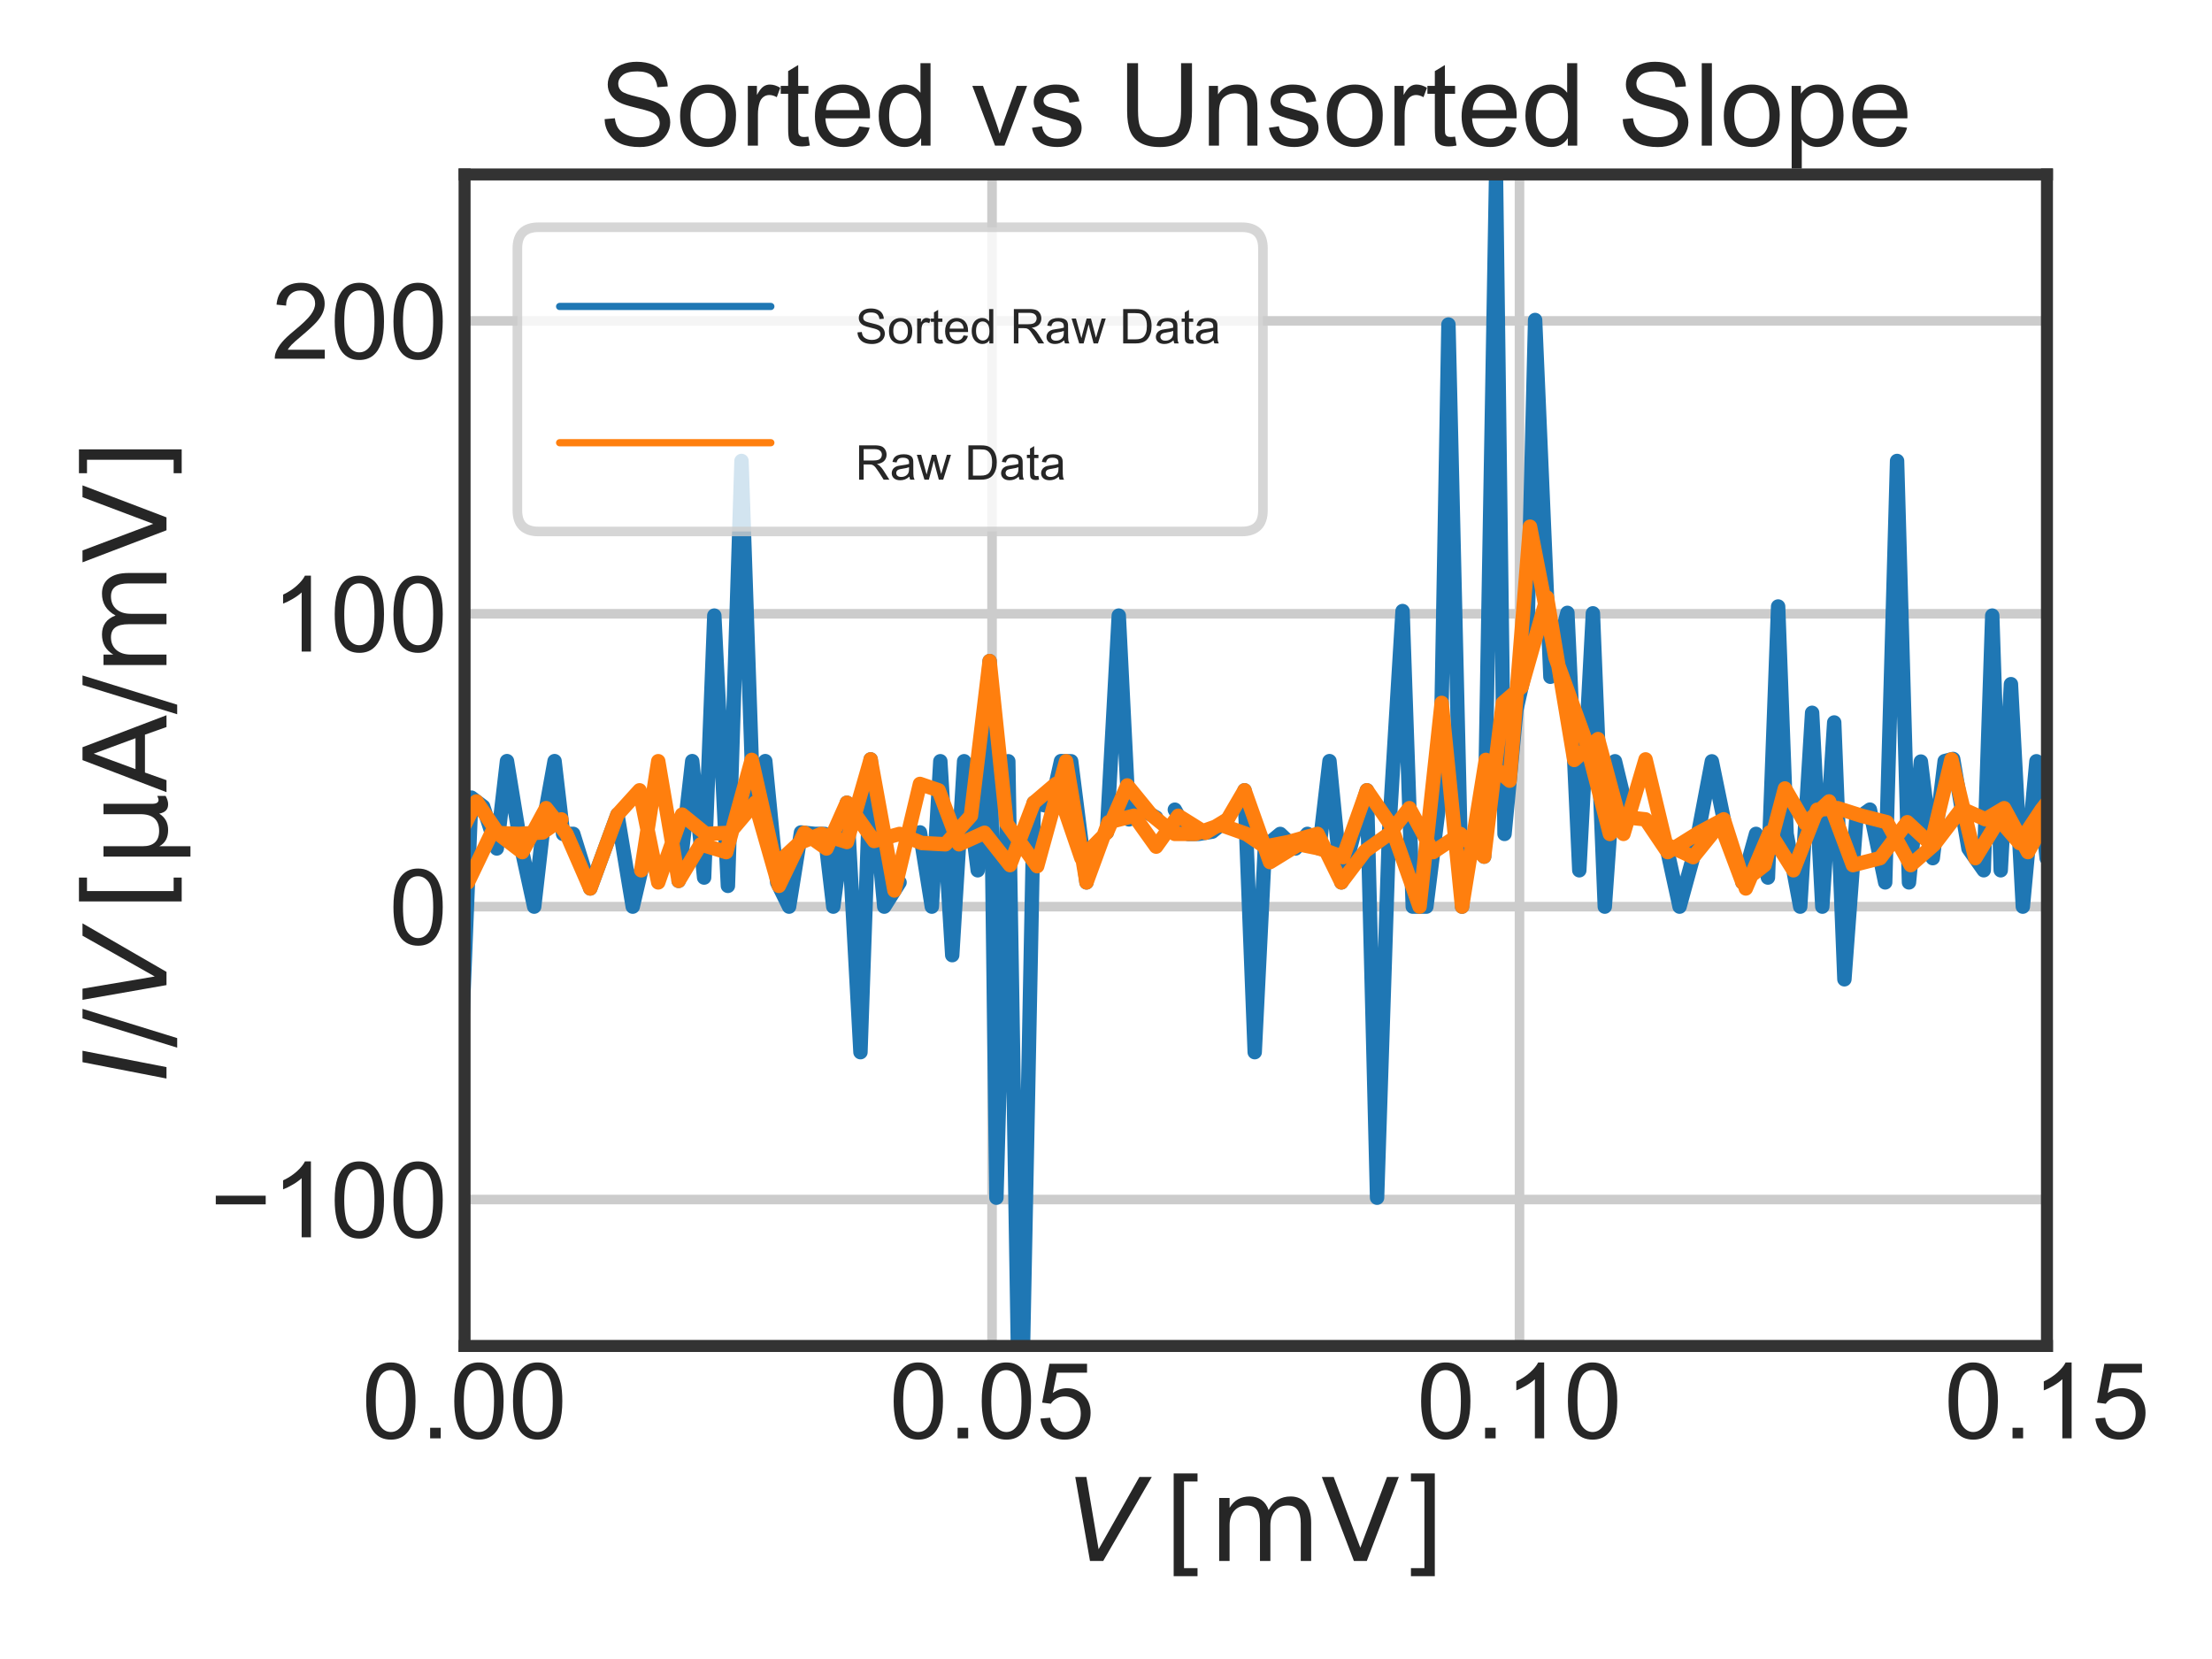 <?xml version="1.0" encoding="utf-8" standalone="no"?>
<!DOCTYPE svg PUBLIC "-//W3C//DTD SVG 1.1//EN"
  "http://www.w3.org/Graphics/SVG/1.1/DTD/svg11.dtd">
<!-- Created with matplotlib (https://matplotlib.org/) -->
<svg height="345.6pt" version="1.1" viewBox="0 0 460.8 345.6" width="460.8pt" xmlns="http://www.w3.org/2000/svg" xmlns:xlink="http://www.w3.org/1999/xlink">
 <defs>
  <style type="text/css">
*{stroke-linecap:butt;stroke-linejoin:round;}
  </style>
 </defs>
 <g id="figure_1">
  <g id="patch_1">
   <path d="M 0 345.6 
L 460.8 345.6 
L 460.8 0 
L 0 0 
z
" style="fill:#ffffff;"/>
  </g>
  <g id="axes_1">
   <g id="patch_2">
    <path d="M 96.78 280.387 
L 426.42 280.387 
L 426.42 36.341 
L 96.78 36.341 
z
" style="fill:#ffffff;"/>
   </g>
   <g id="matplotlib.axis_1">
    <g id="xtick_1">
     <g id="line2d_1">
      <path clip-path="url(#pe1cce95b19)" d="M 96.78 280.387 
L 96.78 36.341 
" style="fill:none;stroke:#cccccc;stroke-linecap:round;stroke-width:2;"/>
     </g>
     <g id="text_1">
      <!-- 0.00 -->
      <defs>
       <path d="M 4.156 35.297 
Q 4.156 48 6.766 55.734 
Q 9.375 63.484 14.516 67.672 
Q 19.672 71.875 27.484 71.875 
Q 33.25 71.875 37.594 69.547 
Q 41.938 67.234 44.766 62.859 
Q 47.609 58.5 49.219 52.219 
Q 50.828 45.953 50.828 35.297 
Q 50.828 22.703 48.234 14.969 
Q 45.656 7.234 40.5 3 
Q 35.359 -1.219 27.484 -1.219 
Q 17.141 -1.219 11.234 6.203 
Q 4.156 15.141 4.156 35.297 
z
M 13.188 35.297 
Q 13.188 17.672 17.312 11.828 
Q 21.438 6 27.484 6 
Q 33.547 6 37.672 11.859 
Q 41.797 17.719 41.797 35.297 
Q 41.797 52.984 37.672 58.781 
Q 33.547 64.594 27.391 64.594 
Q 21.344 64.594 17.719 59.469 
Q 13.188 52.938 13.188 35.297 
z
" id="ArialMT-48"/>
       <path d="M 9.078 0 
L 9.078 10.016 
L 19.094 10.016 
L 19.094 0 
z
" id="ArialMT-46"/>
      </defs>
      <g style="fill:#262626;" transform="translate(75.373 299.635)scale(0.22 -0.22)">
       <use xlink:href="#ArialMT-48"/>
       <use x="55.615" xlink:href="#ArialMT-46"/>
       <use x="83.398" xlink:href="#ArialMT-48"/>
       <use x="139.014" xlink:href="#ArialMT-48"/>
      </g>
     </g>
    </g>
    <g id="xtick_2">
     <g id="line2d_2">
      <path clip-path="url(#pe1cce95b19)" d="M 206.66 280.387 
L 206.66 36.341 
" style="fill:none;stroke:#cccccc;stroke-linecap:round;stroke-width:2;"/>
     </g>
     <g id="text_2">
      <!-- 0.05 -->
      <defs>
       <path d="M 4.156 18.75 
L 13.375 19.531 
Q 14.406 12.797 18.141 9.391 
Q 21.875 6 27.156 6 
Q 33.5 6 37.891 10.781 
Q 42.281 15.578 42.281 23.484 
Q 42.281 31 38.062 35.344 
Q 33.844 39.703 27 39.703 
Q 22.75 39.703 19.328 37.766 
Q 15.922 35.844 13.969 32.766 
L 5.719 33.844 
L 12.641 70.609 
L 48.25 70.609 
L 48.25 62.203 
L 19.672 62.203 
L 15.828 42.969 
Q 22.266 47.469 29.344 47.469 
Q 38.719 47.469 45.156 40.969 
Q 51.609 34.469 51.609 24.266 
Q 51.609 14.547 45.953 7.469 
Q 39.062 -1.219 27.156 -1.219 
Q 17.391 -1.219 11.203 4.25 
Q 5.031 9.719 4.156 18.75 
z
" id="ArialMT-53"/>
      </defs>
      <g style="fill:#262626;" transform="translate(185.253 299.635)scale(0.22 -0.22)">
       <use xlink:href="#ArialMT-48"/>
       <use x="55.615" xlink:href="#ArialMT-46"/>
       <use x="83.398" xlink:href="#ArialMT-48"/>
       <use x="139.014" xlink:href="#ArialMT-53"/>
      </g>
     </g>
    </g>
    <g id="xtick_3">
     <g id="line2d_3">
      <path clip-path="url(#pe1cce95b19)" d="M 316.54 280.387 
L 316.54 36.341 
" style="fill:none;stroke:#cccccc;stroke-linecap:round;stroke-width:2;"/>
     </g>
     <g id="text_3">
      <!-- 0.10 -->
      <defs>
       <path d="M 37.25 0 
L 28.469 0 
L 28.469 56 
Q 25.297 52.984 20.141 49.953 
Q 14.984 46.922 10.891 45.406 
L 10.891 53.906 
Q 18.266 57.375 23.781 62.297 
Q 29.297 67.234 31.594 71.875 
L 37.25 71.875 
z
" id="ArialMT-49"/>
      </defs>
      <g style="fill:#262626;" transform="translate(295.133 299.635)scale(0.22 -0.22)">
       <use xlink:href="#ArialMT-48"/>
       <use x="55.615" xlink:href="#ArialMT-46"/>
       <use x="83.398" xlink:href="#ArialMT-49"/>
       <use x="139.014" xlink:href="#ArialMT-48"/>
      </g>
     </g>
    </g>
    <g id="xtick_4">
     <g id="line2d_4">
      <path clip-path="url(#pe1cce95b19)" d="M 426.42 280.387 
L 426.42 36.341 
" style="fill:none;stroke:#cccccc;stroke-linecap:round;stroke-width:2;"/>
     </g>
     <g id="text_4">
      <!-- 0.15 -->
      <g style="fill:#262626;" transform="translate(405.013 299.635)scale(0.22 -0.22)">
       <use xlink:href="#ArialMT-48"/>
       <use x="55.615" xlink:href="#ArialMT-46"/>
       <use x="83.398" xlink:href="#ArialMT-49"/>
       <use x="139.014" xlink:href="#ArialMT-53"/>
      </g>
     </g>
    </g>
    <g id="text_5">
     <!-- $V\,[\mathrm{mV}]$ -->
     <defs>
      <path d="M 20.609 0 
L 7.812 72.906 
L 17.484 72.906 
L 28.078 10.203 
L 63.484 72.906 
L 74.219 72.906 
L 32.078 0 
z
" id="DejaVuSans-Oblique-86"/>
      <path d="M 8.594 75.984 
L 29.297 75.984 
L 29.297 69 
L 17.578 69 
L 17.578 -6.203 
L 29.297 -6.203 
L 29.297 -13.188 
L 8.594 -13.188 
z
" id="DejaVuSans-91"/>
      <path d="M 52 44.188 
Q 55.375 50.25 60.062 53.125 
Q 64.75 56 71.094 56 
Q 79.641 56 84.281 50.016 
Q 88.922 44.047 88.922 33.016 
L 88.922 0 
L 79.891 0 
L 79.891 32.719 
Q 79.891 40.578 77.094 44.375 
Q 74.312 48.188 68.609 48.188 
Q 61.625 48.188 57.562 43.547 
Q 53.516 38.922 53.516 30.906 
L 53.516 0 
L 44.484 0 
L 44.484 32.719 
Q 44.484 40.625 41.703 44.406 
Q 38.922 48.188 33.109 48.188 
Q 26.219 48.188 22.156 43.531 
Q 18.109 38.875 18.109 30.906 
L 18.109 0 
L 9.078 0 
L 9.078 54.688 
L 18.109 54.688 
L 18.109 46.188 
Q 21.188 51.219 25.484 53.609 
Q 29.781 56 35.688 56 
Q 41.656 56 45.828 52.969 
Q 50 49.953 52 44.188 
z
" id="DejaVuSans-109"/>
      <path d="M 28.609 0 
L 0.781 72.906 
L 11.078 72.906 
L 34.188 11.531 
L 57.328 72.906 
L 67.578 72.906 
L 39.797 0 
z
" id="DejaVuSans-86"/>
      <path d="M 30.422 75.984 
L 30.422 -13.188 
L 9.719 -13.188 
L 9.719 -6.203 
L 21.391 -6.203 
L 21.391 69 
L 9.719 69 
L 9.719 75.984 
z
" id="DejaVuSans-93"/>
     </defs>
     <g style="fill:#262626;" transform="translate(222.12 325.186)scale(0.24 -0.24)">
      <use transform="translate(0 0.016)" xlink:href="#DejaVuSans-Oblique-86"/>
      <use transform="translate(84.644 0.016)" xlink:href="#DejaVuSans-91"/>
      <use transform="translate(123.658 0.016)" xlink:href="#DejaVuSans-109"/>
      <use transform="translate(221.07 0.016)" xlink:href="#DejaVuSans-86"/>
      <use transform="translate(289.478 0.016)" xlink:href="#DejaVuSans-93"/>
     </g>
    </g>
   </g>
   <g id="matplotlib.axis_2">
    <g id="ytick_1">
     <g id="line2d_5">
      <path clip-path="url(#pe1cce95b19)" d="M 96.78 249.882 
L 426.42 249.882 
" style="fill:none;stroke:#cccccc;stroke-linecap:round;stroke-width:2;"/>
     </g>
     <g id="text_6">
      <!-- −100 -->
      <defs>
       <path d="M 52.828 31.203 
L 5.562 31.203 
L 5.562 39.406 
L 52.828 39.406 
z
" id="ArialMT-8722"/>
      </defs>
      <g style="fill:#262626;" transform="translate(43.728 257.755)scale(0.22 -0.22)">
       <use xlink:href="#ArialMT-8722"/>
       <use x="58.398" xlink:href="#ArialMT-49"/>
       <use x="114.014" xlink:href="#ArialMT-48"/>
       <use x="169.629" xlink:href="#ArialMT-48"/>
      </g>
     </g>
    </g>
    <g id="ytick_2">
     <g id="line2d_6">
      <path clip-path="url(#pe1cce95b19)" d="M 96.78 188.87 
L 426.42 188.87 
" style="fill:none;stroke:#cccccc;stroke-linecap:round;stroke-width:2;"/>
     </g>
     <g id="text_7">
      <!-- 0 -->
      <g style="fill:#262626;" transform="translate(81.046 196.744)scale(0.22 -0.22)">
       <use xlink:href="#ArialMT-48"/>
      </g>
     </g>
    </g>
    <g id="ytick_3">
     <g id="line2d_7">
      <path clip-path="url(#pe1cce95b19)" d="M 96.78 127.859 
L 426.42 127.859 
" style="fill:none;stroke:#cccccc;stroke-linecap:round;stroke-width:2;"/>
     </g>
     <g id="text_8">
      <!-- 100 -->
      <g style="fill:#262626;" transform="translate(56.578 135.732)scale(0.22 -0.22)">
       <use xlink:href="#ArialMT-49"/>
       <use x="55.615" xlink:href="#ArialMT-48"/>
       <use x="111.23" xlink:href="#ArialMT-48"/>
      </g>
     </g>
    </g>
    <g id="ytick_4">
     <g id="line2d_8">
      <path clip-path="url(#pe1cce95b19)" d="M 96.78 66.847 
L 426.42 66.847 
" style="fill:none;stroke:#cccccc;stroke-linecap:round;stroke-width:2;"/>
     </g>
     <g id="text_9">
      <!-- 200 -->
      <defs>
       <path d="M 50.344 8.453 
L 50.344 0 
L 3.031 0 
Q 2.938 3.172 4.047 6.109 
Q 5.859 10.938 9.828 15.625 
Q 13.812 20.312 21.344 26.469 
Q 33.016 36.031 37.109 41.625 
Q 41.219 47.219 41.219 52.203 
Q 41.219 57.422 37.469 61 
Q 33.734 64.594 27.734 64.594 
Q 21.391 64.594 17.578 60.781 
Q 13.766 56.984 13.719 50.25 
L 4.688 51.172 
Q 5.609 61.281 11.656 66.578 
Q 17.719 71.875 27.938 71.875 
Q 38.234 71.875 44.234 66.156 
Q 50.25 60.453 50.25 52 
Q 50.25 47.703 48.484 43.547 
Q 46.734 39.406 42.656 34.812 
Q 38.578 30.219 29.109 22.219 
Q 21.188 15.578 18.938 13.203 
Q 16.703 10.844 15.234 8.453 
z
" id="ArialMT-50"/>
      </defs>
      <g style="fill:#262626;" transform="translate(56.578 74.721)scale(0.22 -0.22)">
       <use xlink:href="#ArialMT-50"/>
       <use x="55.615" xlink:href="#ArialMT-48"/>
       <use x="111.23" xlink:href="#ArialMT-48"/>
      </g>
     </g>
    </g>
    <g id="text_10">
     <!-- $I/V\,[\mathrm{\mu A}/\mathrm{mV}]$ -->
     <defs>
      <path d="M 16.891 72.906 
L 26.812 72.906 
L 12.594 0 
L 2.688 0 
z
" id="DejaVuSans-Oblique-73"/>
      <path d="M 25.391 72.906 
L 33.688 72.906 
L 8.297 -9.281 
L 0 -9.281 
z
" id="DejaVuSans-47"/>
      <path d="M 8.5 -20.797 
L 8.5 54.688 
L 17.484 54.688 
L 17.484 20.703 
Q 17.484 13.625 20.844 10 
Q 24.219 6.391 30.812 6.391 
Q 38.031 6.391 41.672 10.484 
Q 45.312 14.594 45.312 22.797 
L 45.312 54.688 
L 54.297 54.688 
L 54.297 12.594 
Q 54.297 9.672 55.141 8.281 
Q 56 6.891 57.812 6.891 
Q 58.25 6.891 59.031 7.156 
Q 59.812 7.422 61.188 8.016 
L 61.188 0.781 
Q 59.188 -0.344 57.391 -0.875 
Q 55.609 -1.422 53.906 -1.422 
Q 50.531 -1.422 48.531 0.484 
Q 46.531 2.391 45.797 6.297 
Q 43.359 2.438 39.812 0.5 
Q 36.281 -1.422 31.5 -1.422 
Q 26.516 -1.422 23.016 0.484 
Q 19.531 2.391 17.484 6.203 
L 17.484 -20.797 
z
" id="DejaVuSans-956"/>
      <path d="M 34.188 63.188 
L 20.797 26.906 
L 47.609 26.906 
z
M 28.609 72.906 
L 39.797 72.906 
L 67.578 0 
L 57.328 0 
L 50.688 18.703 
L 17.828 18.703 
L 11.188 0 
L 0.781 0 
z
" id="DejaVuSans-65"/>
     </defs>
     <g style="fill:#262626;" transform="translate(34.688 225.324)rotate(-90)scale(0.24 -0.24)">
      <use transform="translate(0 0.016)" xlink:href="#DejaVuSans-Oblique-73"/>
      <use transform="translate(29.492 0.016)" xlink:href="#DejaVuSans-47"/>
      <use transform="translate(63.184 0.016)" xlink:href="#DejaVuSans-Oblique-86"/>
      <use transform="translate(147.827 0.016)" xlink:href="#DejaVuSans-91"/>
      <use transform="translate(186.841 0.016)" xlink:href="#DejaVuSans-956"/>
      <use transform="translate(250.464 0.016)" xlink:href="#DejaVuSans-65"/>
      <use transform="translate(318.872 0.016)" xlink:href="#DejaVuSans-47"/>
      <use transform="translate(352.564 0.016)" xlink:href="#DejaVuSans-109"/>
      <use transform="translate(449.976 0.016)" xlink:href="#DejaVuSans-86"/>
      <use transform="translate(518.384 0.016)" xlink:href="#DejaVuSans-93"/>
     </g>
    </g>
   </g>
   <g id="line2d_9">
    <path clip-path="url(#pe1cce95b19)" d="M 96.057 219.186 
L 98.181 166.151 
L 100.659 168.028 
L 103.49 176.751 
L 105.614 158.554 
L 108.447 175.889 
L 111.28 188.87 
L 113.404 170.313 
L 115.528 158.554 
L 117.298 173.724 
L 119.422 173.712 
L 122.961 185.082 
L 128.625 169.701 
L 131.812 188.87 
L 133.582 181.297 
M 141.37 183.504 
L 144.202 158.554 
L 146.68 182.811 
L 148.804 128.238 
L 151.636 184.543 
L 154.469 96.026 
L 156.947 168.67 
L 159.425 158.554 
L 161.903 183.82 
L 164.38 188.87 
L 166.859 173.412 
L 169.692 173.712 
L 171.816 173.724 
L 173.586 188.87 
L 176.418 167.225 
L 179.249 219.186 
L 181.373 158.194 
L 184.206 188.87 
L 187.393 183.82 
M 191.641 173.404 
L 194.118 188.87 
L 195.888 158.577 
L 198.366 198.976 
L 200.844 158.577 
L 203.677 181.297 
L 206.155 137.711 
L 207.57 249.503 
L 210.049 158.585 
L 212.528 310.135 
L 215.359 167.225 
L 218.9 168.049 
L 221.024 158.554 
L 223.147 158.585 
L 226.334 183.82 
M 230.582 173.404 
L 233.06 128.238 
L 235.184 170.692 
L 238.015 168.659 
L 240.847 170.313 
M 244.741 168.67 
L 247.574 173.736 
L 249.698 173.712 
L 252.529 173.25 
L 255.716 170.692 
M 259.256 164.632 
L 261.38 219.186 
L 263.504 176.372 
L 266.691 173.724 
L 269.877 176.751 
L 272.355 173.712 
L 274.833 176.751 
L 276.957 158.554 
L 279.435 183.82 
L 282.267 172.79 
L 284.746 164.632 
L 286.87 249.503 
L 289.348 173.72 
L 292.18 127.29 
L 294.304 188.87 
L 297.136 188.87 
L 299.968 166.133 
L 301.737 67.605 
L 304.57 188.87 
M 309.173 178.454 
L 311.65 37.289 
L 313.421 173.724 
L 315.898 147.817 
L 318.022 138.395 
L 319.792 66.658 
L 322.978 140.981 
L 326.518 127.669 
L 328.997 181.297 
L 331.829 127.764 
L 334.306 188.87 
L 336.432 158.585 
L 339.263 170.301 
M 347.051 175.889 
L 349.884 188.87 
L 353.07 177.269 
L 356.61 158.601 
L 359.088 170.68 
M 362.982 183.823 
L 365.815 173.712 
L 368.292 182.811 
L 370.416 126.343 
L 372.187 173.724 
L 375.018 188.87 
L 377.496 148.49 
L 379.621 188.87 
L 382.099 150.501 
L 384.223 204.005 
L 386.702 170.692 
L 389.533 168.659 
L 392.719 183.82 
L 395.196 96.026 
L 397.674 183.82 
L 400.153 158.648 
L 402.632 178.77 
L 405.11 158.554 
L 406.88 158.104 
L 410.067 176.751 
L 413.252 181.291 
L 415.021 128.238 
L 416.791 181.297 
L 418.916 142.52 
L 421.394 188.87 
L 424.226 158.585 
L 426.35 178.765 
L 428.474 158.585 
L 428.474 158.585 
" style="fill:none;stroke:#1f77b4;stroke-linecap:round;stroke-width:3;"/>
   </g>
   <g id="line2d_10">
    <path clip-path="url(#pe1cce95b19)" d="M 133.582 181.297 
L 137.122 158.57 
L 141.37 183.504 
L 145.972 175.883 
L 151.283 177.51 
L 156.593 158.297 
L 161.549 180.212 
L 166.505 175.619 
L 171.108 173.72 
L 176.418 175.401 
L 181.373 158.194 
L 186.33 185.504 
L 191.641 163.304 
L 195.535 164.632 
L 199.783 175.883 
L 205.092 173.481 
L 210.403 180.216 
L 215.359 167.225 
L 219.961 163.304 
L 225.271 178.772 
L 230.582 173.404 
L 234.83 163.62 
L 239.786 169.693 
L 244.741 173.72 
L 248.989 173.72 
L 254.3 171.829 
L 259.61 173.72 
L 263.504 176.372 
L 268.461 175.406 
L 274.479 173.718 
L 279.435 183.82 
L 284.391 177.274 
L 289.348 173.72 
L 293.596 168.354 
L 298.552 177.506 
L 304.216 173.724 
L 309.173 178.454 
L 313.067 146.454 
L 316.961 143.104 
L 322.27 124.47 
L 327.935 158.31 
L 332.891 153.968 
L 338.201 173.718 
L 342.802 158.194 
L 347.051 175.889 
L 352.716 178.558 
L 358.379 171.554 
L 362.982 183.823 
L 367.585 180.212 
L 371.833 164.253 
L 376.081 171.554 
L 381.036 166.955 
L 385.993 180.216 
L 391.657 178.768 
L 397.32 171.284 
L 402.277 175.889 
L 406.526 158.194 
L 411.482 178.768 
L 416.437 170.692 
L 420.685 175.613 
L 425.287 168.67 
L 429.536 163.317 
L 434.847 175.401 
L 440.51 180.212 
L 445.82 169.701 
L 451.131 171.554 
L 456.441 165.914 
L 460.689 188.87 
L 461.8 185.475 
M 461.8 159.252 
L 457.503 180.435 
L 451.131 167.225 
L 447.237 181.297 
L 442.635 168.456 
L 437.324 178.775 
L 432.368 173.481 
L 427.412 168.67 
L 422.457 177.506 
L 417.5 168.365 
L 413.606 170.68 
L 408.65 168.463 
L 402.986 175.883 
L 398.029 180.216 
L 393.073 171.284 
L 387.763 169.93 
L 382.808 168.354 
L 378.558 168.68 
L 373.602 181.294 
L 368.646 173.404 
L 363.69 185.084 
L 359.088 170.68 
L 353.778 173.532 
L 347.405 177.51 
L 342.802 170.692 
L 339.263 170.301 
L 335.369 173.728 
L 330.412 154.541 
L 324.04 136.986 
L 318.73 109.718 
L 314.482 162.626 
L 309.526 158.297 
L 304.57 188.87 
L 300.322 146.427 
L 295.72 188.87 
L 289.702 171.823 
L 284.746 164.632 
L 279.79 178.561 
L 274.833 176.751 
L 270.585 175.883 
L 264.567 179.592 
L 259.256 164.632 
L 255.716 170.692 
L 251.114 173.481 
L 245.45 169.937 
L 240.847 176.372 
L 236.245 169.93 
L 230.936 171.284 
L 226.334 183.82 
L 222.086 158.57 
L 216.068 180.435 
L 209.695 171.562 
L 206.155 137.711 
L 202.26 169.937 
L 196.95 175.883 
L 191.994 175.613 
L 187.393 173.72 
L 182.082 175.195 
L 176.418 167.225 
L 172.17 176.751 
L 167.567 173.487 
L 162.256 184.541 
L 157.301 167.225 
L 151.99 173.487 
L 147.034 173.72 
L 142.078 169.693 
L 137.122 183.82 
L 133.228 164.632 
L 128.625 169.701 
L 122.961 185.082 
L 118.006 173.72 
L 113.758 168.354 
L 108.801 177.51 
L 103.844 173.72 
L 99.242 166.955 
L 93.933 177.506 
L 88.623 184.543 
L 83.312 173.481 
L 79.064 173.724 
L 74.462 175.401 
L 69.152 183.507 
L 64.549 184.541 
L 59.593 171.554 
L 54.638 188.87 
L 50.036 168.354 
L 45.788 178.77 
L 40.831 181.297 
L 35.875 168.67 
L 30.919 188.87 
L 25.255 185.084 
L 20.298 173.404 
L 15.696 175.883 
L 10.032 185.504 
L 4.014 185.082 
L -0.234 158.104 
L -1 165.498 
M -1 184.541 
L -0.588 184.541 
L 4.721 177.269 
L 10.032 180.216 
L 14.635 183.82 
L 18.883 178.77 
L 23.838 177.269 
L 29.503 177.51 
L 34.459 183.82 
L 39.415 188.87 
L 44.724 167.225 
L 49.327 173.412 
L 53.93 184.541 
L 58.532 173.72 
L 63.841 178.558 
L 69.506 180.216 
L 74.462 180.212 
L 78.71 176.751 
L 83.667 178.561 
L 88.623 164.617 
L 92.87 175.889 
L 97.473 183.82 
L 102.429 173.481 
L 108.093 173.724 
L 113.05 173.404 
L 116.944 170.692 
L 116.944 170.692 
" style="fill:none;stroke:#ff7f0e;stroke-linecap:round;stroke-width:3;"/>
   </g>
   <g id="patch_3">
    <path d="M 96.78 280.387 
L 96.78 36.341 
" style="fill:none;stroke:#333333;stroke-linecap:square;stroke-linejoin:miter;stroke-width:2.5;"/>
   </g>
   <g id="patch_4">
    <path d="M 426.42 280.387 
L 426.42 36.341 
" style="fill:none;stroke:#333333;stroke-linecap:square;stroke-linejoin:miter;stroke-width:2.5;"/>
   </g>
   <g id="patch_5">
    <path d="M 96.78 280.387 
L 426.42 280.387 
" style="fill:none;stroke:#333333;stroke-linecap:square;stroke-linejoin:miter;stroke-width:2.5;"/>
   </g>
   <g id="patch_6">
    <path d="M 96.78 36.341 
L 426.42 36.341 
" style="fill:none;stroke:#333333;stroke-linecap:square;stroke-linejoin:miter;stroke-width:2.5;"/>
   </g>
   <g id="text_11">
    <!-- Sorted vs Unsorted Slope -->
    <defs>
     <path d="M 4.5 23 
L 13.422 23.781 
Q 14.062 18.406 16.375 14.969 
Q 18.703 11.531 23.578 9.406 
Q 28.469 7.281 34.578 7.281 
Q 39.984 7.281 44.141 8.891 
Q 48.297 10.5 50.312 13.297 
Q 52.344 16.109 52.344 19.438 
Q 52.344 22.797 50.391 25.312 
Q 48.438 27.828 43.953 29.547 
Q 41.062 30.672 31.203 33.031 
Q 21.344 35.406 17.391 37.5 
Q 12.25 40.188 9.734 44.156 
Q 7.234 48.141 7.234 53.078 
Q 7.234 58.5 10.297 63.203 
Q 13.375 67.922 19.281 70.359 
Q 25.203 72.797 32.422 72.797 
Q 40.375 72.797 46.453 70.234 
Q 52.547 67.672 55.812 62.688 
Q 59.078 57.719 59.328 51.422 
L 50.25 50.734 
Q 49.516 57.516 45.281 60.984 
Q 41.062 64.453 32.812 64.453 
Q 24.219 64.453 20.281 61.297 
Q 16.359 58.156 16.359 53.719 
Q 16.359 49.859 19.141 47.359 
Q 21.875 44.875 33.422 42.266 
Q 44.969 39.656 49.266 37.703 
Q 55.516 34.812 58.484 30.391 
Q 61.469 25.984 61.469 20.219 
Q 61.469 14.5 58.203 9.438 
Q 54.938 4.391 48.797 1.578 
Q 42.672 -1.219 35.016 -1.219 
Q 25.297 -1.219 18.719 1.609 
Q 12.156 4.438 8.422 10.125 
Q 4.688 15.828 4.5 23 
z
" id="ArialMT-83"/>
     <path d="M 3.328 25.922 
Q 3.328 40.328 11.328 47.266 
Q 18.016 53.031 27.641 53.031 
Q 38.328 53.031 45.109 46.016 
Q 51.906 39.016 51.906 26.656 
Q 51.906 16.656 48.906 10.906 
Q 45.906 5.172 40.156 2 
Q 34.422 -1.172 27.641 -1.172 
Q 16.75 -1.172 10.031 5.812 
Q 3.328 12.797 3.328 25.922 
z
M 12.359 25.922 
Q 12.359 15.969 16.703 11.016 
Q 21.047 6.062 27.641 6.062 
Q 34.188 6.062 38.531 11.031 
Q 42.875 16.016 42.875 26.219 
Q 42.875 35.844 38.5 40.797 
Q 34.125 45.75 27.641 45.75 
Q 21.047 45.75 16.703 40.812 
Q 12.359 35.891 12.359 25.922 
z
" id="ArialMT-111"/>
     <path d="M 6.5 0 
L 6.5 51.859 
L 14.406 51.859 
L 14.406 44 
Q 17.438 49.516 20 51.266 
Q 22.562 53.031 25.641 53.031 
Q 30.078 53.031 34.672 50.203 
L 31.641 42.047 
Q 28.422 43.953 25.203 43.953 
Q 22.312 43.953 20.016 42.219 
Q 17.719 40.484 16.75 37.406 
Q 15.281 32.719 15.281 27.156 
L 15.281 0 
z
" id="ArialMT-114"/>
     <path d="M 25.781 7.859 
L 27.047 0.094 
Q 23.344 -0.688 20.406 -0.688 
Q 15.625 -0.688 12.984 0.828 
Q 10.359 2.344 9.281 4.812 
Q 8.203 7.281 8.203 15.188 
L 8.203 45.016 
L 1.766 45.016 
L 1.766 51.859 
L 8.203 51.859 
L 8.203 64.703 
L 16.938 69.969 
L 16.938 51.859 
L 25.781 51.859 
L 25.781 45.016 
L 16.938 45.016 
L 16.938 14.703 
Q 16.938 10.938 17.406 9.859 
Q 17.875 8.797 18.922 8.156 
Q 19.969 7.516 21.922 7.516 
Q 23.391 7.516 25.781 7.859 
z
" id="ArialMT-116"/>
     <path d="M 42.094 16.703 
L 51.172 15.578 
Q 49.031 7.625 43.219 3.219 
Q 37.406 -1.172 28.375 -1.172 
Q 17 -1.172 10.328 5.828 
Q 3.656 12.844 3.656 25.484 
Q 3.656 38.578 10.391 45.797 
Q 17.141 53.031 27.875 53.031 
Q 38.281 53.031 44.875 45.953 
Q 51.469 38.875 51.469 26.031 
Q 51.469 25.25 51.422 23.688 
L 12.75 23.688 
Q 13.234 15.141 17.578 10.594 
Q 21.922 6.062 28.422 6.062 
Q 33.25 6.062 36.672 8.594 
Q 40.094 11.141 42.094 16.703 
z
M 13.234 30.906 
L 42.188 30.906 
Q 41.609 37.453 38.875 40.719 
Q 34.672 45.797 27.984 45.797 
Q 21.922 45.797 17.797 41.75 
Q 13.672 37.703 13.234 30.906 
z
" id="ArialMT-101"/>
     <path d="M 40.234 0 
L 40.234 6.547 
Q 35.297 -1.172 25.734 -1.172 
Q 19.531 -1.172 14.328 2.25 
Q 9.125 5.672 6.266 11.797 
Q 3.422 17.922 3.422 25.875 
Q 3.422 33.641 6 39.969 
Q 8.594 46.297 13.766 49.656 
Q 18.953 53.031 25.344 53.031 
Q 30.031 53.031 33.688 51.047 
Q 37.359 49.078 39.656 45.906 
L 39.656 71.578 
L 48.391 71.578 
L 48.391 0 
z
M 12.453 25.875 
Q 12.453 15.922 16.641 10.984 
Q 20.844 6.062 26.562 6.062 
Q 32.328 6.062 36.344 10.766 
Q 40.375 15.484 40.375 25.141 
Q 40.375 35.797 36.266 40.766 
Q 32.172 45.75 26.172 45.75 
Q 20.312 45.75 16.375 40.969 
Q 12.453 36.188 12.453 25.875 
z
" id="ArialMT-100"/>
     <path id="ArialMT-32"/>
     <path d="M 21 0 
L 1.266 51.859 
L 10.547 51.859 
L 21.688 20.797 
Q 23.484 15.766 25 10.359 
Q 26.172 14.453 28.266 20.219 
L 39.797 51.859 
L 48.828 51.859 
L 29.203 0 
z
" id="ArialMT-118"/>
     <path d="M 3.078 15.484 
L 11.766 16.844 
Q 12.5 11.625 15.844 8.844 
Q 19.188 6.062 25.203 6.062 
Q 31.25 6.062 34.172 8.516 
Q 37.109 10.984 37.109 14.312 
Q 37.109 17.281 34.516 19 
Q 32.719 20.172 25.531 21.969 
Q 15.875 24.422 12.141 26.203 
Q 8.406 27.984 6.469 31.125 
Q 4.547 34.281 4.547 38.094 
Q 4.547 41.547 6.125 44.5 
Q 7.719 47.469 10.453 49.422 
Q 12.5 50.922 16.031 51.969 
Q 19.578 53.031 23.641 53.031 
Q 29.734 53.031 34.344 51.266 
Q 38.969 49.516 41.156 46.5 
Q 43.359 43.5 44.188 38.484 
L 35.594 37.312 
Q 35.016 41.312 32.203 43.547 
Q 29.391 45.797 24.266 45.797 
Q 18.219 45.797 15.625 43.797 
Q 13.031 41.797 13.031 39.109 
Q 13.031 37.406 14.109 36.031 
Q 15.188 34.625 17.484 33.688 
Q 18.797 33.203 25.25 31.453 
Q 34.578 28.953 38.25 27.359 
Q 41.938 25.781 44.031 22.75 
Q 46.141 19.734 46.141 15.234 
Q 46.141 10.844 43.578 6.953 
Q 41.016 3.078 36.172 0.953 
Q 31.344 -1.172 25.25 -1.172 
Q 15.141 -1.172 9.844 3.031 
Q 4.547 7.234 3.078 15.484 
z
" id="ArialMT-115"/>
     <path d="M 54.688 71.578 
L 64.156 71.578 
L 64.156 30.219 
Q 64.156 19.438 61.719 13.078 
Q 59.281 6.734 52.906 2.75 
Q 46.531 -1.219 36.188 -1.219 
Q 26.125 -1.219 19.719 2.25 
Q 13.328 5.719 10.594 12.281 
Q 7.859 18.844 7.859 30.219 
L 7.859 71.578 
L 17.328 71.578 
L 17.328 30.281 
Q 17.328 20.953 19.062 16.531 
Q 20.797 12.109 25.016 9.719 
Q 29.25 7.328 35.359 7.328 
Q 45.797 7.328 50.234 12.062 
Q 54.688 16.797 54.688 30.281 
z
" id="ArialMT-85"/>
     <path d="M 6.594 0 
L 6.594 51.859 
L 14.5 51.859 
L 14.5 44.484 
Q 20.219 53.031 31 53.031 
Q 35.688 53.031 39.625 51.344 
Q 43.562 49.656 45.516 46.922 
Q 47.469 44.188 48.25 40.438 
Q 48.734 37.984 48.734 31.891 
L 48.734 0 
L 39.938 0 
L 39.938 31.547 
Q 39.938 36.922 38.906 39.578 
Q 37.891 42.234 35.281 43.812 
Q 32.672 45.406 29.156 45.406 
Q 23.531 45.406 19.453 41.844 
Q 15.375 38.281 15.375 28.328 
L 15.375 0 
z
" id="ArialMT-110"/>
     <path d="M 6.391 0 
L 6.391 71.578 
L 15.188 71.578 
L 15.188 0 
z
" id="ArialMT-108"/>
     <path d="M 6.594 -19.875 
L 6.594 51.859 
L 14.594 51.859 
L 14.594 45.125 
Q 17.438 49.078 21 51.047 
Q 24.562 53.031 29.641 53.031 
Q 36.281 53.031 41.359 49.609 
Q 46.438 46.188 49.016 39.953 
Q 51.609 33.734 51.609 26.312 
Q 51.609 18.359 48.75 11.984 
Q 45.906 5.609 40.453 2.219 
Q 35.016 -1.172 29 -1.172 
Q 24.609 -1.172 21.109 0.688 
Q 17.625 2.547 15.375 5.375 
L 15.375 -19.875 
z
M 14.547 25.641 
Q 14.547 15.625 18.594 10.844 
Q 22.656 6.062 28.422 6.062 
Q 34.281 6.062 38.453 11.016 
Q 42.625 15.969 42.625 26.375 
Q 42.625 36.281 38.547 41.203 
Q 34.469 46.141 28.812 46.141 
Q 23.188 46.141 18.859 40.891 
Q 14.547 35.641 14.547 25.641 
z
" id="ArialMT-112"/>
    </defs>
    <g style="fill:#262626;" transform="translate(124.868 30.341)scale(0.24 -0.24)">
     <use xlink:href="#ArialMT-83"/>
     <use x="66.699" xlink:href="#ArialMT-111"/>
     <use x="122.314" xlink:href="#ArialMT-114"/>
     <use x="155.615" xlink:href="#ArialMT-116"/>
     <use x="183.398" xlink:href="#ArialMT-101"/>
     <use x="239.014" xlink:href="#ArialMT-100"/>
     <use x="294.629" xlink:href="#ArialMT-32"/>
     <use x="322.412" xlink:href="#ArialMT-118"/>
     <use x="372.412" xlink:href="#ArialMT-115"/>
     <use x="422.412" xlink:href="#ArialMT-32"/>
     <use x="450.195" xlink:href="#ArialMT-85"/>
     <use x="522.412" xlink:href="#ArialMT-110"/>
     <use x="578.027" xlink:href="#ArialMT-115"/>
     <use x="628.027" xlink:href="#ArialMT-111"/>
     <use x="683.643" xlink:href="#ArialMT-114"/>
     <use x="716.943" xlink:href="#ArialMT-116"/>
     <use x="744.727" xlink:href="#ArialMT-101"/>
     <use x="800.342" xlink:href="#ArialMT-100"/>
     <use x="855.957" xlink:href="#ArialMT-32"/>
     <use x="883.74" xlink:href="#ArialMT-83"/>
     <use x="950.439" xlink:href="#ArialMT-108"/>
     <use x="972.656" xlink:href="#ArialMT-111"/>
     <use x="1028.271" xlink:href="#ArialMT-112"/>
     <use x="1083.887" xlink:href="#ArialMT-101"/>
    </g>
   </g>
   <g id="legend_1">
    <g id="patch_7">
     <path d="M 112.18 110.715 
L 258.693 110.715 
Q 263.093 110.715 263.093 106.315 
L 263.093 51.741 
Q 263.093 47.341 258.693 47.341 
L 112.18 47.341 
Q 107.78 47.341 107.78 51.741 
L 107.78 106.315 
Q 107.78 110.715 112.18 110.715 
z
" style="fill:#ffffff;opacity:0.8;stroke:#cccccc;stroke-linejoin:miter;stroke-width:2;"/>
    </g>
    <g id="line2d_11">
     <path d="M 116.58 63.841 
L 160.58 63.841 
" style="fill:none;stroke:#1f77b4;stroke-linecap:round;stroke-width:1.5;"/>
    </g>
    <g id="line2d_12"/>
    <g id="text_12">
     <!-- Sorted Raw Data -->
     <defs>
      <path d="M 7.859 0 
L 7.859 71.578 
L 39.594 71.578 
Q 49.172 71.578 54.141 69.641 
Q 59.125 67.719 62.109 62.828 
Q 65.094 57.953 65.094 52.047 
Q 65.094 44.438 60.156 39.203 
Q 55.219 33.984 44.922 32.562 
Q 48.688 30.766 50.641 29 
Q 54.781 25.203 58.5 19.484 
L 70.953 0 
L 59.031 0 
L 49.562 14.891 
Q 45.406 21.344 42.719 24.75 
Q 40.047 28.172 37.922 29.531 
Q 35.797 30.906 33.594 31.453 
Q 31.984 31.781 28.328 31.781 
L 17.328 31.781 
L 17.328 0 
z
M 17.328 39.984 
L 37.703 39.984 
Q 44.188 39.984 47.844 41.328 
Q 51.516 42.672 53.422 45.625 
Q 55.328 48.578 55.328 52.047 
Q 55.328 57.125 51.641 60.391 
Q 47.953 63.672 39.984 63.672 
L 17.328 63.672 
z
" id="ArialMT-82"/>
      <path d="M 40.438 6.391 
Q 35.547 2.25 31.031 0.531 
Q 26.516 -1.172 21.344 -1.172 
Q 12.797 -1.172 8.203 3 
Q 3.609 7.172 3.609 13.672 
Q 3.609 17.484 5.344 20.625 
Q 7.078 23.781 9.891 25.688 
Q 12.703 27.594 16.219 28.562 
Q 18.797 29.25 24.031 29.891 
Q 34.672 31.156 39.703 32.906 
Q 39.75 34.719 39.75 35.203 
Q 39.75 40.578 37.25 42.781 
Q 33.891 45.75 27.25 45.75 
Q 21.047 45.75 18.094 43.578 
Q 15.141 41.406 13.719 35.891 
L 5.125 37.062 
Q 6.297 42.578 8.984 45.969 
Q 11.672 49.359 16.75 51.188 
Q 21.828 53.031 28.516 53.031 
Q 35.156 53.031 39.297 51.469 
Q 43.453 49.906 45.406 47.531 
Q 47.359 45.172 48.141 41.547 
Q 48.578 39.312 48.578 33.453 
L 48.578 21.734 
Q 48.578 9.469 49.141 6.219 
Q 49.703 2.984 51.375 0 
L 42.188 0 
Q 40.828 2.734 40.438 6.391 
z
M 39.703 26.031 
Q 34.906 24.078 25.344 22.703 
Q 19.922 21.922 17.672 20.938 
Q 15.438 19.969 14.203 18.094 
Q 12.984 16.219 12.984 13.922 
Q 12.984 10.406 15.641 8.062 
Q 18.312 5.719 23.438 5.719 
Q 28.516 5.719 32.469 7.938 
Q 36.422 10.156 38.281 14.016 
Q 39.703 17 39.703 22.797 
z
" id="ArialMT-97"/>
      <path d="M 16.156 0 
L 0.297 51.859 
L 9.375 51.859 
L 17.625 21.922 
L 20.703 10.797 
Q 20.906 11.625 23.391 21.484 
L 31.641 51.859 
L 40.672 51.859 
L 48.438 21.781 
L 51.031 11.859 
L 54 21.875 
L 62.891 51.859 
L 71.438 51.859 
L 55.219 0 
L 46.094 0 
L 37.844 31.062 
L 35.844 39.891 
L 25.344 0 
z
" id="ArialMT-119"/>
      <path d="M 7.719 0 
L 7.719 71.578 
L 32.375 71.578 
Q 40.719 71.578 45.125 70.562 
Q 51.266 69.141 55.609 65.438 
Q 61.281 60.641 64.078 53.188 
Q 66.891 45.75 66.891 36.188 
Q 66.891 28.031 64.984 21.734 
Q 63.094 15.438 60.109 11.297 
Q 57.125 7.172 53.578 4.797 
Q 50.047 2.438 45.047 1.219 
Q 40.047 0 33.547 0 
z
M 17.188 8.453 
L 32.469 8.453 
Q 39.547 8.453 43.578 9.766 
Q 47.609 11.078 50 13.484 
Q 53.375 16.844 55.25 22.531 
Q 57.125 28.219 57.125 36.328 
Q 57.125 47.562 53.438 53.594 
Q 49.75 59.625 44.484 61.672 
Q 40.672 63.141 32.234 63.141 
L 17.188 63.141 
z
" id="ArialMT-68"/>
     </defs>
     <g style="fill:#262626;" transform="translate(178.18 71.541)scale(0.1 -0.1)">
      <use xlink:href="#ArialMT-83"/>
      <use x="66.699" xlink:href="#ArialMT-111"/>
      <use x="122.314" xlink:href="#ArialMT-114"/>
      <use x="155.615" xlink:href="#ArialMT-116"/>
      <use x="183.398" xlink:href="#ArialMT-101"/>
      <use x="239.014" xlink:href="#ArialMT-100"/>
      <use x="294.629" xlink:href="#ArialMT-32"/>
      <use x="322.412" xlink:href="#ArialMT-82"/>
      <use x="394.629" xlink:href="#ArialMT-97"/>
      <use x="450.244" xlink:href="#ArialMT-119"/>
      <use x="522.461" xlink:href="#ArialMT-32"/>
      <use x="550.244" xlink:href="#ArialMT-68"/>
      <use x="622.461" xlink:href="#ArialMT-97"/>
      <use x="678.076" xlink:href="#ArialMT-116"/>
      <use x="705.859" xlink:href="#ArialMT-97"/>
     </g>
    </g>
    <g id="line2d_13">
     <path d="M 116.58 92.228 
L 160.58 92.228 
" style="fill:none;stroke:#ff7f0e;stroke-linecap:round;stroke-width:1.5;"/>
    </g>
    <g id="line2d_14"/>
    <g id="text_13">
     <!-- Raw Data -->
     <g style="fill:#262626;" transform="translate(178.18 99.928)scale(0.1 -0.1)">
      <use xlink:href="#ArialMT-82"/>
      <use x="72.217" xlink:href="#ArialMT-97"/>
      <use x="127.832" xlink:href="#ArialMT-119"/>
      <use x="200.049" xlink:href="#ArialMT-32"/>
      <use x="227.832" xlink:href="#ArialMT-68"/>
      <use x="300.049" xlink:href="#ArialMT-97"/>
      <use x="355.664" xlink:href="#ArialMT-116"/>
      <use x="383.447" xlink:href="#ArialMT-97"/>
     </g>
    </g>
   </g>
  </g>
 </g>
 <defs>
  <clipPath id="pe1cce95b19">
   <rect height="244.046" width="329.64" x="96.78" y="36.341"/>
  </clipPath>
 </defs>
</svg>

